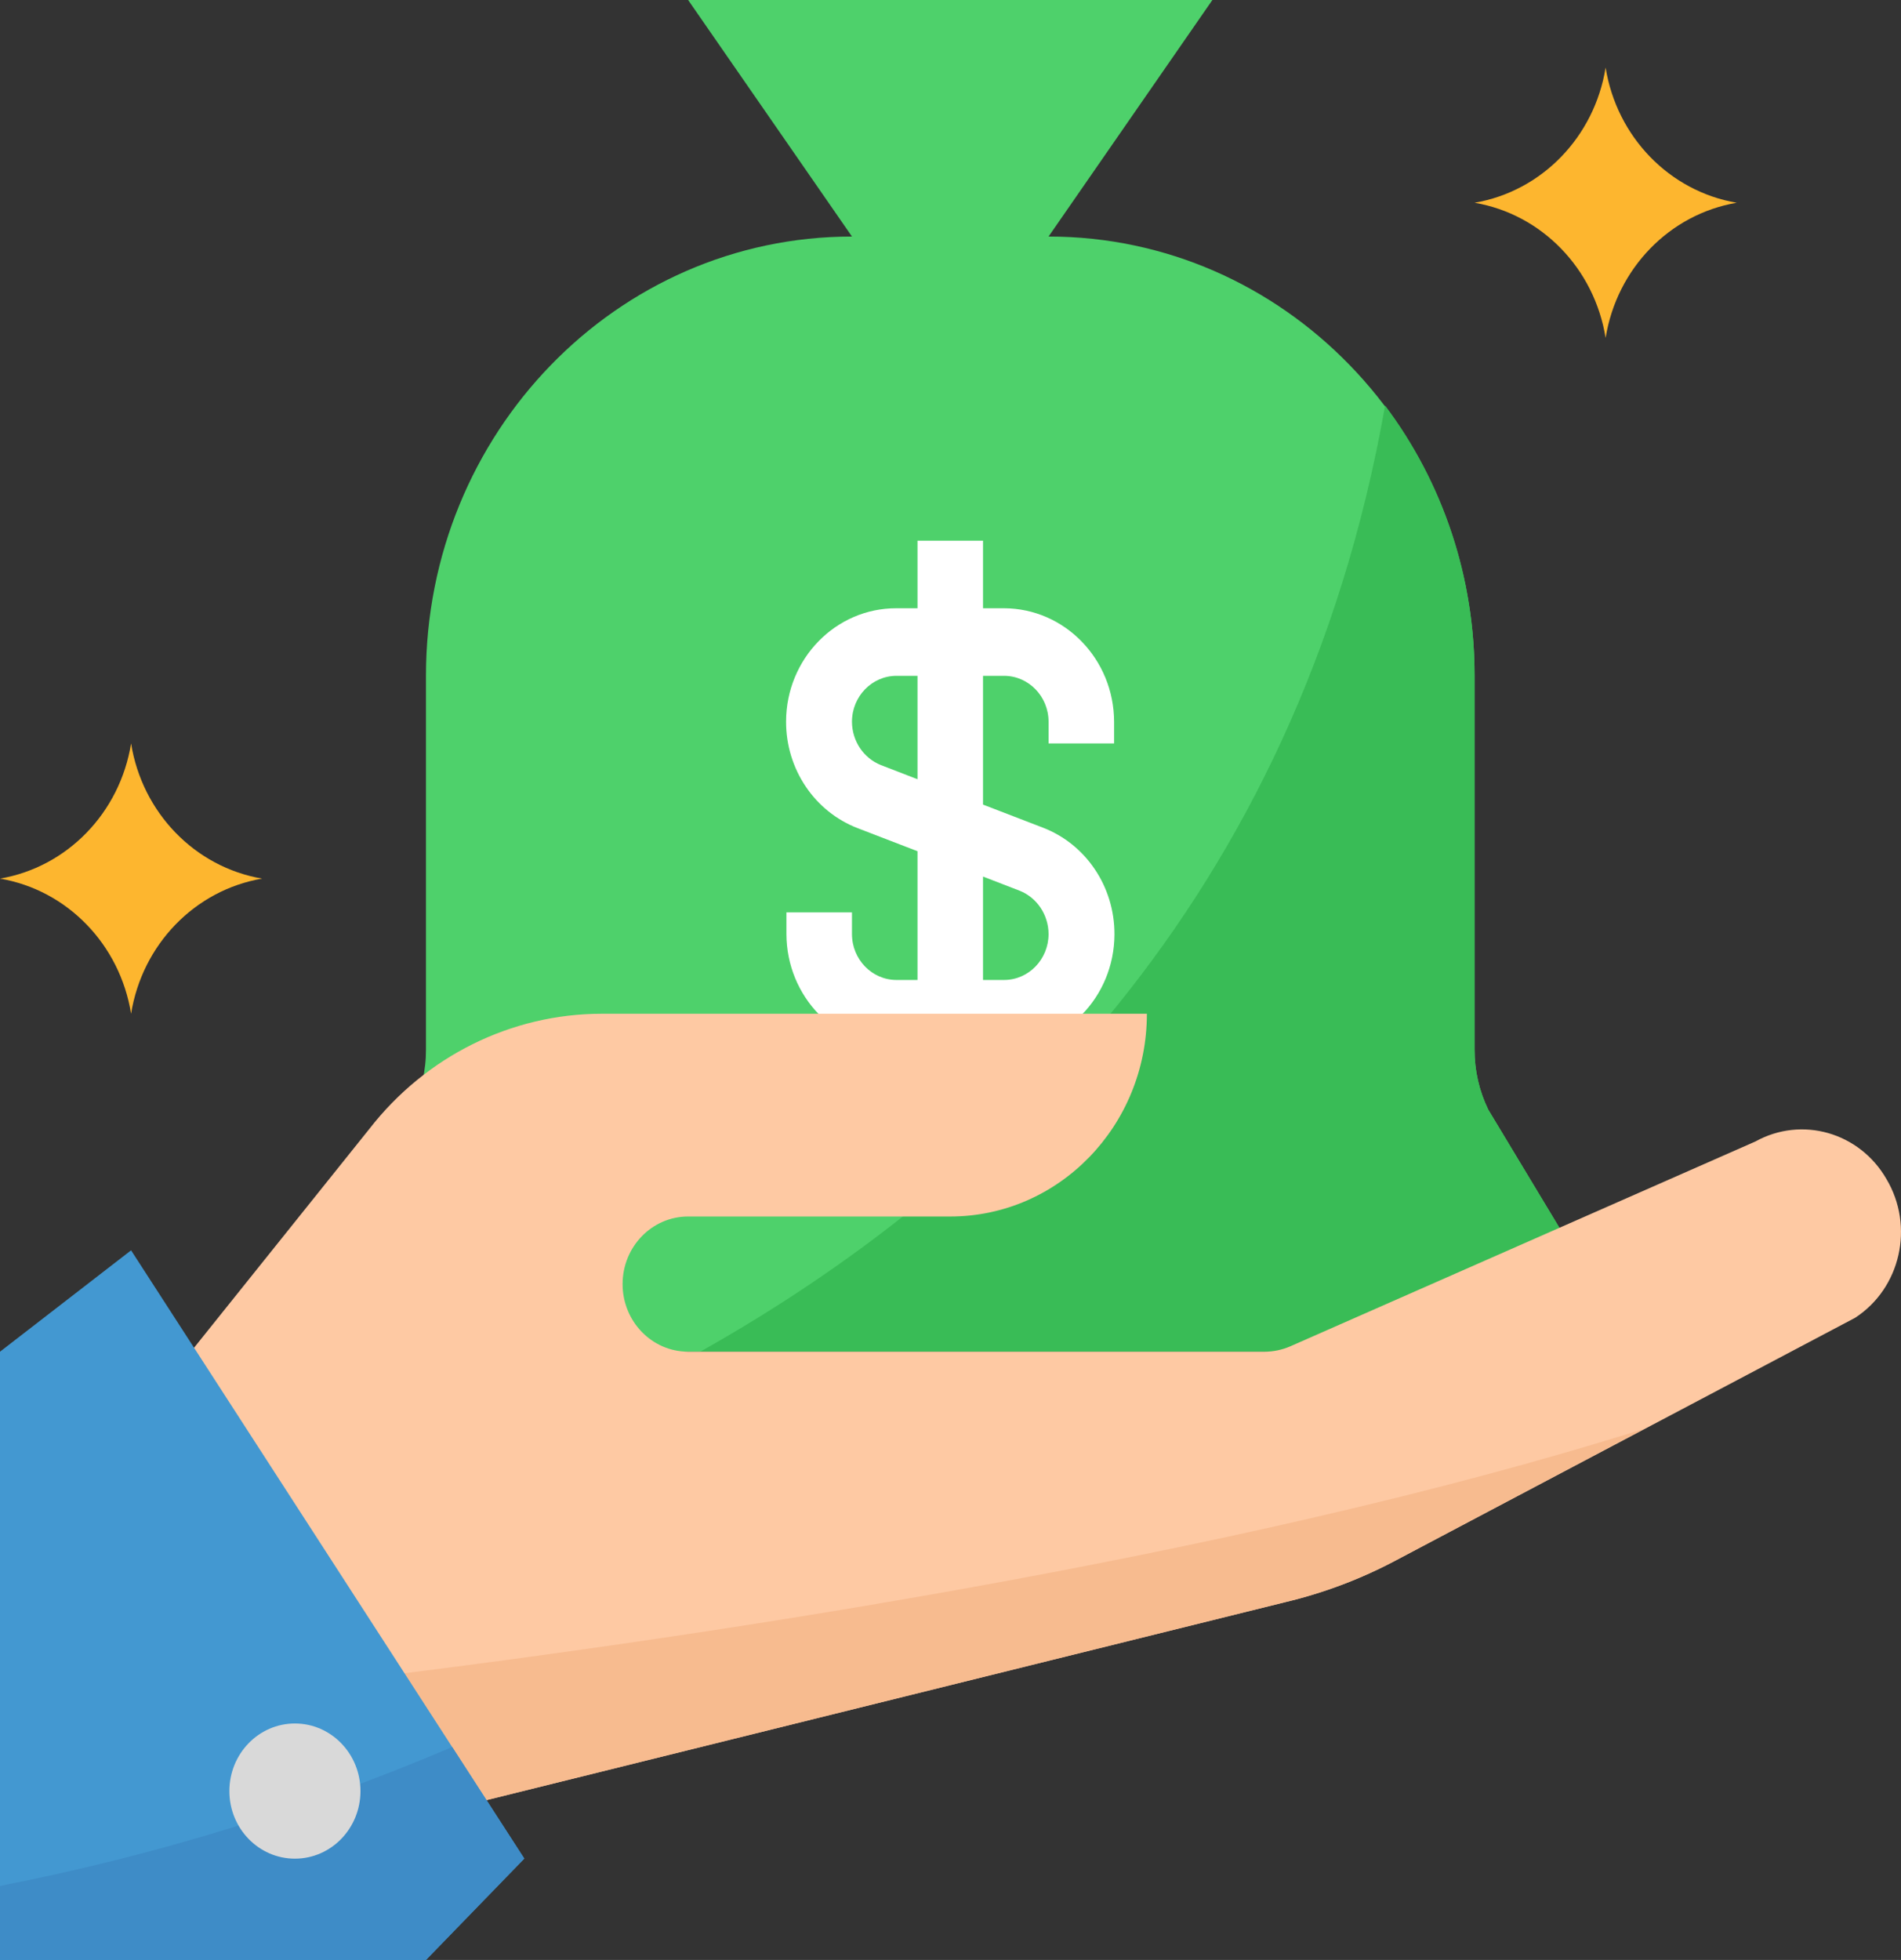 <svg width="65" height="67" viewBox="0 0 65 67" fill="none" xmlns="http://www.w3.org/2000/svg">
<rect x="0" y="0" width="65" height="67" fill="#333333" stroke="none"/>
<path d="M53.78 43.515C53.781 43.009 53.645 42.514 53.388 42.083L50.889 37.936C50.578 37.298 50.416 36.594 50.419 35.88V23.103C50.419 14.809 43.898 8.086 35.853 8.086H29.131C21.086 8.086 14.565 14.809 14.565 23.103V35.88C14.568 36.594 14.406 37.298 14.095 37.936L11.596 42.083C11.338 42.514 11.203 43.009 11.204 43.515C11.21 45 12.375 46.201 13.815 46.207H51.169C52.609 46.201 53.774 45 53.78 43.515Z" fill="#4ED16B"/>
<path d="M35.853 8.086L41.455 0H23.529L29.131 8.086V10.396H35.853V8.086Z" fill="#4ED16B"/>
<path d="M53.388 42.083L50.889 37.936C50.578 37.298 50.416 36.594 50.419 35.88V23.104C50.426 19.758 49.35 16.505 47.36 13.862C44.368 30.855 33.837 40.651 23.943 46.207H51.169C52.617 46.213 53.796 45.008 53.801 43.514C53.804 43.008 53.668 42.513 53.41 42.083H53.388Z" fill="#39BC56"/>
<path d="M38.094 25.414V24.674C38.089 22.534 36.406 20.799 34.329 20.793H33.612V18.483H31.372V20.793H30.654C28.575 20.786 26.884 22.518 26.878 24.662C26.872 26.289 27.852 27.747 29.332 28.313L31.372 29.099V33.5H30.654C29.813 33.5 29.131 32.796 29.131 31.929V31.189H26.89V31.929C26.895 34.069 28.578 35.804 30.654 35.81H34.33C36.409 35.817 38.1 34.086 38.106 31.942C38.112 30.314 37.132 28.856 35.652 28.29L33.612 27.505V23.103H34.33C35.171 23.103 35.853 23.807 35.853 24.674V25.414H38.094ZM34.867 30.45C35.459 30.687 35.85 31.274 35.853 31.929C35.853 32.797 35.171 33.5 34.329 33.5H33.612V29.965L34.867 30.45ZM31.372 26.638L30.117 26.153C29.525 25.916 29.134 25.329 29.131 24.674C29.131 23.807 29.813 23.103 30.655 23.103H31.372V26.638Z" fill="white"/>
<path d="M54.9 11.552C54.519 9.181 52.718 7.324 50.419 6.931C52.718 6.538 54.519 4.681 54.9 2.31C55.281 4.681 57.083 6.538 59.382 6.931C57.083 7.324 55.281 9.181 54.9 11.552Z" fill="#FDB62F"/>
<path d="M4.482 34.655C4.101 32.285 2.299 30.427 0 30.035C2.299 29.642 4.101 27.784 4.482 25.414C4.863 27.784 6.664 29.642 8.963 30.035C6.664 30.427 4.863 32.285 4.482 34.655Z" fill="#FDB62F"/>
<path d="M64.502 40.304C63.582 38.707 61.606 38.143 60.02 39.022L44.122 46.022C43.842 46.144 43.54 46.208 43.237 46.207H23.529C22.291 46.207 21.288 45.173 21.288 43.897C21.288 42.62 22.291 41.586 23.529 41.586H32.492C36.205 41.586 39.215 38.483 39.215 34.655H20.571C17.481 34.657 14.559 36.107 12.627 38.594L5.602 47.362L13.512 62.31L43.954 54.767C45.269 54.453 46.542 53.973 47.741 53.334L63.427 45.051C64.987 44.041 65.467 41.923 64.502 40.304Z" fill="#FEC9A3"/>
<path d="M10.991 57.551L13.512 62.31L43.954 54.767C45.269 54.454 46.542 53.973 47.741 53.334L56.222 48.841C42.128 53.288 23.417 56.061 10.991 57.551Z" fill="#F7BB8F"/>
<path d="M0 46.207V67H14.565L17.927 63.535L4.482 42.742L0 46.207Z" fill="#4398D1"/>
<path d="M0 67H14.565L17.927 63.535L15.462 59.722C10.478 61.843 5.297 63.434 0 64.47V67Z" fill="#3E8CC7"/>
<path d="M10.084 63.538C11.321 63.538 12.325 62.504 12.325 61.228C12.325 59.952 11.321 58.917 10.084 58.917C8.846 58.917 7.843 59.952 7.843 61.228C7.843 62.504 8.846 63.538 10.084 63.538Z" fill="#D9D9D9"/>
</svg>
